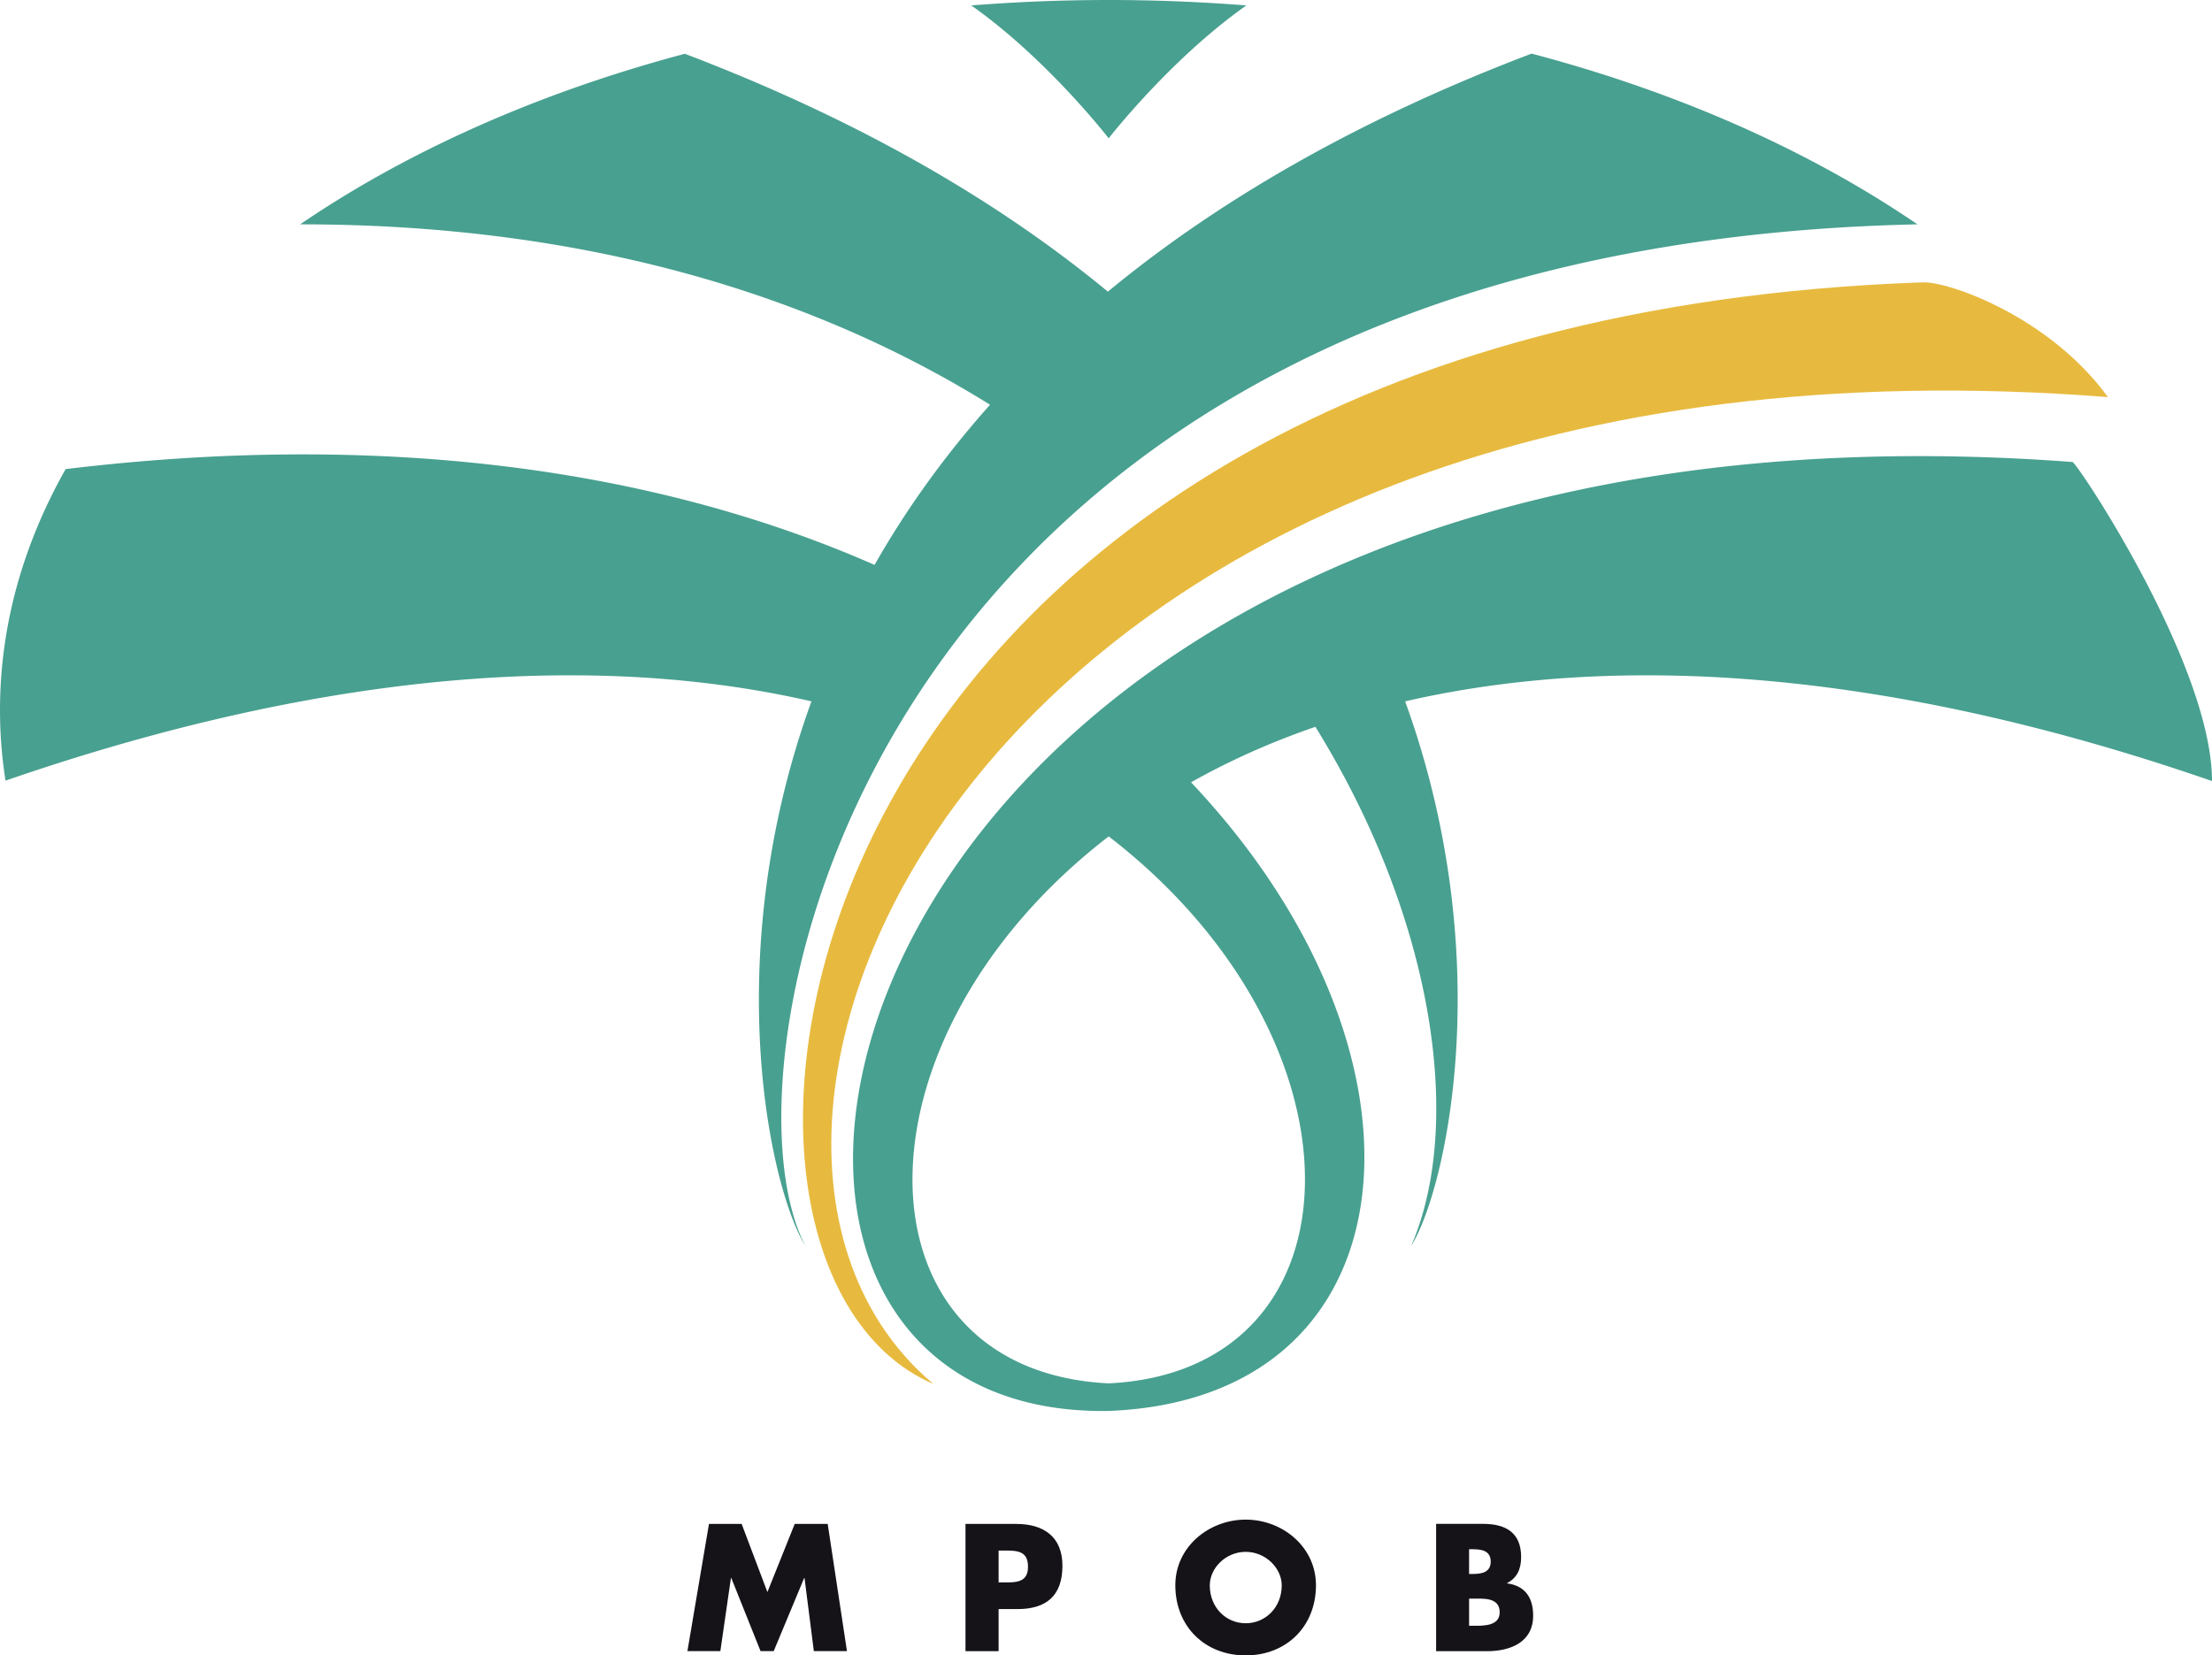 <svg xmlns="http://www.w3.org/2000/svg" viewBox="112.564 269.091 388.32 290.688"><path d="M255.015 392.249c-16.445 45.347-7.087 86.072-1.065 95.605-16.852-32.027 10.595-175.369 195.225-179.368-18.829-12.867-41.887-23.161-67.737-29.981-31.189 11.844-55.507 26.209-74.385 41.797-18.847-15.561-43.135-29.928-74.263-41.768-25.775 6.859-48.747 17.135-67.535 29.952 50.5-.024 90.563 12.667 121.112 31.675-8.213 9.216-14.888 18.655-20.273 28.124-35.94-15.8-83.224-23.904-142.008-16.821-7.445 13.2-11.521 27.456-11.521 42.335a79.46 79.46 0 0 0 .968 12.372c58.82-20.308 105.803-22.135 141.483-13.921m52.182-98.871s10.771-13.892 24.167-23.336a309.763 309.763 0 0 0-24.167-.952 309.31 309.31 0 0 0-24.123.952c13.385 9.444 24.123 23.336 24.123 23.336m0 218.631c-45.144-2.169-46.703-60.041 0-96.048 46.723 36.007 45.152 93.879 0 96.048m193.687-105.769c0-20.399-23.715-55.963-24.492-56.023-218.607-16.384-259.507 168.125-169.195 166.636 54.327-2.135 59.575-62.644 14.457-110.389 6.605-3.721 13.863-7.001 21.831-9.743 21.121 34.168 25.947 70.064 16.817 91.132 6.021-9.535 15.376-50.251-1.065-95.605 35.709-8.213 82.743-6.387 141.647 13.992" fill="#48A090" fill-rule="evenodd"/><path d="M237.027 536.687h5.732l4.524 11.972 4.797-11.972h5.788l3.381 22.343h-5.813l-1.637-12.848h-.06l-5.349 12.848h-2.308l-5.139-12.848h-.061l-1.857 12.848h-5.781l3.784-22.343zm45.032 22.347h5.813v-7.388h3.308c5.035 0 7.895-2.307 7.895-7.608 0-5.113-3.313-7.345-8.109-7.345h-8.907v22.341zm5.813-17.667h.988c2.255 0 4.172.039 4.172 2.856 0 2.743-2.067 2.743-4.172 2.743h-.988v-5.599zm43.376-5.433c-6.431 0-12.356 4.767-12.356 11.528 0 7.211 5.176 12.317 12.356 12.317 7.169 0 12.336-5.107 12.336-12.317 0-6.761-5.901-11.528-12.336-11.528m0 5.661c3.463 0 6.324 2.821 6.324 5.896 0 3.863-2.861 6.644-6.324 6.644-3.473 0-6.305-2.781-6.305-6.644 0-3.075 2.832-5.896 6.305-5.896m39.216-.463h.419c1.572 0 3.376.123 3.376 2.185 0 1.888-1.6 2.16-3.132 2.16h-.663v-4.345zm3.143 17.907c4.096 0 8.104-1.552 8.104-6.24 0-3.109-1.367-5.245-4.572-5.668v-.059c1.809-.913 2.461-2.549 2.461-4.573 0-4.26-2.685-5.817-6.645-5.817h-8.279v22.357h8.931zm-3.143-9.227h.604c1.887 0 4.767-.268 4.767 2.397 0 2.456-2.909 2.368-4.621 2.368h-.749v-4.765z" fill="#151318"/><path d="M482.618 338.823c-196.187-15.417-259.095 128.849-206.2 173.289-50.643-21.661-27.396-186.425 173.676-193.443 4.427-.189 22.153 5.903 32.524 20.153" fill="#E7BA3F" fill-rule="evenodd"/></svg>